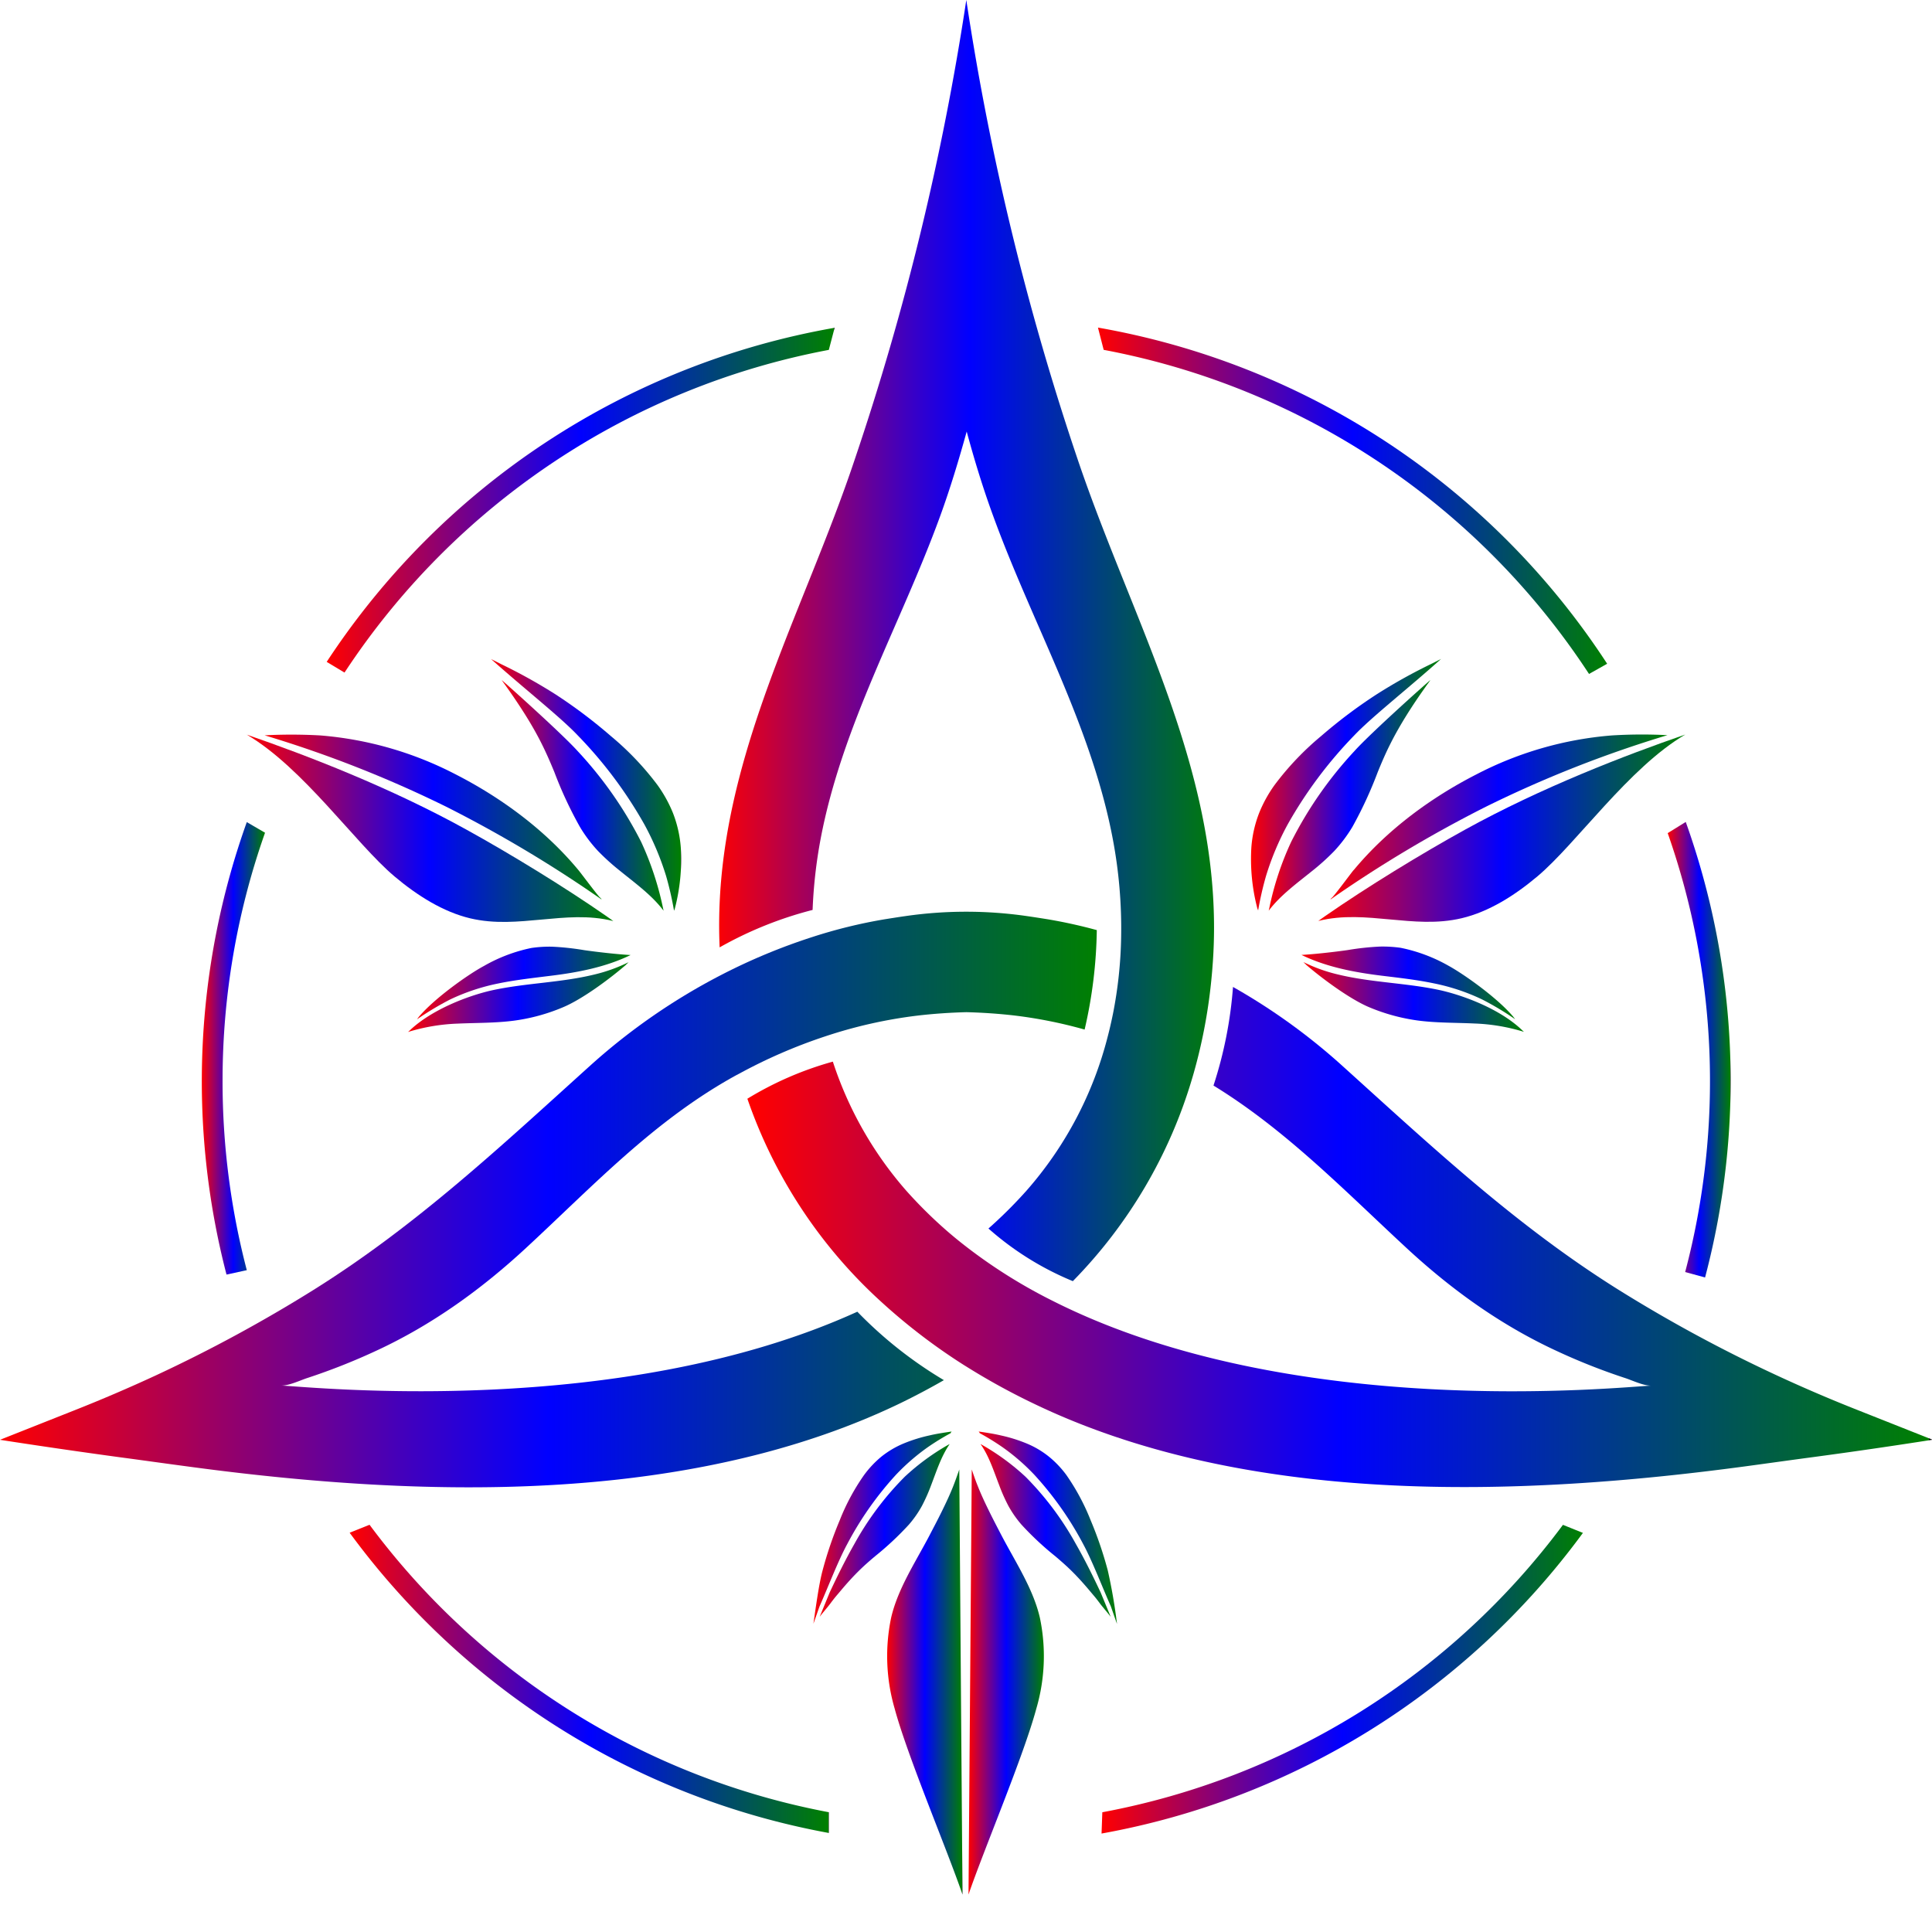 <svg id="Layer_1" data-name="Layer 1" xmlns="http://www.w3.org/2000/svg" viewBox="0 0 500 500">
    <defs>

      <linearGradient id="colorCycleGradient" x1="0%" y1="0%" x2="100%" y2="0%">
            <stop offset="0%" stop-color="red">
                <animate attributeName="stop-color" values="red; blue; green; red; violet; indigo; blue; green; yellow; orange; red" dur="20s" repeatCount="indefinite"/>
            </stop>
            <stop offset="50%" stop-color="blue">
                <animate attributeName="stop-color" values="blue; green; red; violet; indigo; blue; green; yellow; orange; red; blue" dur="20s" repeatCount="indefinite"/>
            </stop>
            <stop offset="100%" stop-color="green">
                <animate attributeName="stop-color" values="green; red; violet; indigo; blue; green; yellow; orange; red; blue; green" dur="20s" repeatCount="indefinite"/>
            </stop>
            <!-- Animate the gradient's position to create movement -->
            <animate attributeName="x1" from="-100%" to="100%" dur="20s" repeatCount="indefinite"/>
            <animate attributeName="x2" from="0%" to="200%" dur="20s" repeatCount="indefinite"/>
        </linearGradient>
        <style>

            #logo {

                fill: url(#colorCycleGradient);
            }
            
        
            #main {
               

            }
            #circ {

            }

            #leafs {

            }
           

        </style>
    </defs>

<!--Main-->

<g id="logo" class="gradientFill">

    <g id="main">

        <path class="main" d="M249.5,353.3l.55.34A175.7,175.7,0,0,0,267,363c55.29,26.84,125.66,24.44,184.76,16.48,5.86-.79,11.74-1.62,17.6-2.4q15.44-2.07,30.78-4.48l-19-7.53q-10.83-4.26-21.43-9.18A376.78,376.78,0,0,1,419,333.87c-26.77-16.73-48.71-37.38-72-58.39a158.76,158.76,0,0,0-27.9-20.06,107.8,107.8,0,0,1-5.05,25.52c18.7,11.46,33.91,27.19,49.91,42,11.63,10.78,24.44,20,38.85,26.66a160.29,160.29,0,0,0,17.66,7c1.91.6,4.84,2.06,6.89,2-8.13.35-92.95,9.36-154.95-21.95a135.45,135.45,0,0,1-22.34-14h0c-2.48-1.91-4.84-3.89-7.14-6a118,118,0,0,1-8.39-8.5,95.73,95.73,0,0,1-19-33.4,86.79,86.79,0,0,0-22.12,9.6,126.89,126.89,0,0,0,34.36,52.3A153.81,153.81,0,0,0,249.5,353.3Z"/>

        <path class="main" d="M210.21,148.19c3.86-9.65,7.68-19.37,11-29.3A694.11,694.11,0,0,0,250.08,0,692.93,692.93,0,0,0,278.9,118.89c14.66,43.36,38.18,82.59,35,129.88-.09,1.19-.17,2.4-.29,3.6a137.91,137.91,0,0,1-4.72,25.49c-.12.41-.23.8-.35,1.19a125.86,125.86,0,0,1-30.89,52.51,77.22,77.22,0,0,1-21.84-13.62c.51-.44,1-.89,1.49-1.34a116.29,116.29,0,0,0,8.4-8.51,96.4,96.4,0,0,0,21-39.92c.5-1.9.93-3.82,1.33-5.77a111.64,111.64,0,0,0,2.12-19.89A124.27,124.27,0,0,0,288,217.19c-5.55-29.42-20.73-55.6-30.89-83.45-2.65-7.2-4.92-14.61-6.93-22.06-2.06,7.45-4.29,14.83-6.93,22.06-10.17,27.87-25.34,54-30.89,83.45a126.39,126.39,0,0,0-2.06,18.3,98.22,98.22,0,0,0-24.06,9.69C184.7,210.24,197.65,179.59,210.21,148.19Z"/>

        <path class="main" d="M159,383c-37.18,4-75.83,1.21-110.58-3.5-5.86-.78-11.74-1.61-17.6-2.39Q15.34,375,0,372.62l19-7.53q10.8-4.26,21.42-9.18a377.44,377.44,0,0,0,40.68-22.06c26.77-16.73,48.71-37.38,72-58.39a160.81,160.81,0,0,1,33.44-23.09,154.83,154.83,0,0,1,23.5-9.81A130.83,130.83,0,0,1,229,237.9c1.79-.28,3.58-.57,5.42-.83a109.86,109.86,0,0,1,31.26,0c1.84.26,3.63.55,5.42.83a130.36,130.36,0,0,1,12.75,2.81,120.59,120.59,0,0,1-3.15,25.74,118.87,118.87,0,0,0-18.1-3.63c-4.12-.48-8.33-.76-12.5-.87-4.18.11-8.35.39-12.51.87a121.82,121.82,0,0,0-24,5.38,135.25,135.25,0,0,0-22.24,9.64l-.88.46c-21.11,11.61-36.82,28.46-54.28,44.62-11.63,10.78-24.44,20-38.84,26.66a162.46,162.46,0,0,1-17.67,7c-1.91.6-4.83,2.05-6.89,2,7.89.34,87.71,8.82,149.09-19.11a108,108,0,0,0,22.4,17.71q-5.37,3.09-11.11,5.89C210.36,374.1,185,380.2,159,383Z"/>

    </g>


    <g id="circ">

        <path class="circle" d="M216,84.83l-1.5,5.72A192.69,192.69,0,0,0,89.16,174.06l-4.61-2.77A198,198,0,0,1,216,84.83Z"/>

        <path class="circle" d="M57.6,279.78a192.93,192.93,0,0,0,6.27,48.94l-5.25,1.14a199,199,0,0,1,5.25-117.1l4.72,2.75A192.48,192.48,0,0,0,57.6,279.78Z"/>

        <path class="circle" d="M285.63,90.54a192.68,192.68,0,0,1,125.61,83.88l4.69-2.64a198,198,0,0,0-131.78-87Z"/>

        <path class="circle" d="M214.49,474.37a197.87,197.87,0,0,1-124-77.7l5.15-2.06A192.4,192.4,0,0,0,214.49,469Z"/>

        <path class="circle" d="M431.6,215.61a193.47,193.47,0,0,1,4.52,113.59l5.15,1.41a199,199,0,0,0-5-117.89Z"/>

        <path class="circle" d="M409.66,396.71a198,198,0,0,1-124.58,77.81l.2-5.51a192.44,192.44,0,0,0,119.21-74.38Z"/>

    </g>


    <g id="leafs">

         <g id="left-leaf" >
        
            <path class="left-leaf" d="M63.87,190.13c14.61,8.58,28.16,28.2,38.23,36.69,5.94,5,12.61,9.18,19.57,10.84,6.36,1.51,12.48.87,18.53.32s12.22-1.2,18.53.39L157,237.14c-10.85-7.55-24.91-16.15-36.25-22.41C101.08,203.84,79.4,195.48,63.87,190.13Z"/>

            <path class="left-leaf" d="M68.49,190.3a304.75,304.75,0,0,1,46.91,18.44,330.1,330.1,0,0,1,40.35,24.09c-.1-.11-.18-.25-.27-.36l-.37-.35c-1.56-1.84-4.27-5.51-5.31-6.81l-.24-.29c-8.73-10.47-20.1-18.72-31.67-24.63a91.89,91.89,0,0,0-35-10.06A133.76,133.76,0,0,0,68.49,190.3Z"/>


            <path class="left-leaf" d="M129.84,176c.69,1,.63.87,1.31,1.84q2.52,3.54,4.83,7.21c1.53,2.45,3,5,4.27,7.57,1.17,2.34,2.21,4.75,3.22,7.2A103.28,103.28,0,0,0,150.08,214a36.64,36.64,0,0,0,4.7,6.25,59.25,59.25,0,0,0,5.71,5.15c3.91,3.18,8.17,6.24,11.18,10.21l.06.07a3.85,3.85,0,0,0-.09-.41,78.58,78.58,0,0,0-5.72-17.41,102.15,102.15,0,0,0-16.4-23.45C145.39,189.83,131.14,177.09,129.84,176Z"/>

            <path class="left-leaf" d="M129.76,171.91l-2.66-1.34c8.24,7.38,17.93,15,22.42,19.75a111.34,111.34,0,0,1,17.25,23.05,72.42,72.42,0,0,1,5.61,13.32,84,84,0,0,1,2.06,9,3.81,3.81,0,0,0,.24-.67,50.38,50.38,0,0,0,1.51-15.66,31.08,31.08,0,0,0-2-8.88,34.65,34.65,0,0,0-4.06-7.35,74.55,74.55,0,0,0-12-12.6,130.49,130.49,0,0,0-14.35-10.82A138.06,138.06,0,0,0,129.76,171.91Z"/>

            <path class="left-leaf" d="M106.08,266.64l-.47.43a49.6,49.6,0,0,1,12.84-2.16c4.85-.22,9.73-.13,14.54-.76a49,49,0,0,0,12.64-3.44c5-2.06,12.13-7.36,16.22-10.89.27-.27.55-.52.8-.79a41.54,41.54,0,0,1-8.81,3.17c-8.72,2.14-17.86,2.19-26.62,4.12C121.11,257.71,111.77,261.25,106.08,266.64Z"/>

            <path class="left-leaf" d="M108.39,263.16l-.48.65a77.76,77.76,0,0,1,8.59-5.15,53.69,53.69,0,0,1,12.35-4.12c4.48-.93,9.05-1.43,13.6-2,7.08-.86,14.32-2.25,20.75-5.38-3.21-.16-8.77-.79-12-1.26a69.18,69.18,0,0,0-8.35-.9,32.46,32.46,0,0,0-5.3.33A41.32,41.32,0,0,0,125.23,250C121.36,252.06,112.57,258.23,108.39,263.16Z"/>

        </g>


        <g id="right-leaf" >

            <path class="right-leaf" d="M436.15,190.1c-14.62,8.58-28.17,28.2-38.24,36.68-5.94,5-12.6,9.19-19.61,10.85-6.36,1.51-12.49.87-18.53.32s-12.22-1.2-18.59.39l1.74-1.24c10.86-7.54,24.91-16.14,36.26-22.4C398.94,203.8,420.63,195.45,436.15,190.1Z"/>

            <path class="right-leaf" d="M431.53,190.26a303.81,303.81,0,0,0-46.9,18.48,329.46,329.46,0,0,0-40.36,24.09c.1-.11.18-.25.27-.36l.38-.35c1.56-1.84,4.25-5.51,5.29-6.82l.26-.28c8.73-10.47,20.09-18.72,31.66-24.63a91.72,91.72,0,0,1,35-10.06A127.92,127.92,0,0,1,431.53,190.26Z"/>

            <path class="right-leaf" d="M370.18,176c-.68,1-.63.87-1.3,1.83-1.68,2.37-3.31,4.77-4.83,7.21s-3,5-4.27,7.56c-1.19,2.35-2.22,4.76-3.22,7.21A105.69,105.69,0,0,1,350,214a37.17,37.17,0,0,1-4.7,6.25,59.25,59.25,0,0,1-5.71,5.15c-3.93,3.18-8.17,6.24-11.19,10.21l-.06.07.1-.41a77.39,77.39,0,0,1,5.72-17.41,101.72,101.72,0,0,1,16.4-23.52C354.64,189.8,368.89,177.06,370.18,176Z"/>

            <path class="right-leaf" d="M370.28,171.88l2.66-1.34c-8.19,7.38-17.93,15-22.43,19.75a111.6,111.6,0,0,0-17.25,23.05,71.61,71.61,0,0,0-5.6,13.31,84.13,84.13,0,0,0-2.06,9c0-.11-.17-.43-.23-.67a50.39,50.39,0,0,1-1.52-15.66,30.76,30.76,0,0,1,2-8.88,34.21,34.21,0,0,1,4.06-7.35,74.28,74.28,0,0,1,12-12.6,128.91,128.91,0,0,1,14.42-10.83A138.61,138.61,0,0,1,370.28,171.88Z"/>

            <path class="right-leaf" d="M393.93,266.61l.46.43a49.46,49.46,0,0,0-12.84-2.16c-4.85-.23-9.74-.13-14.53-.76a49.62,49.62,0,0,1-12.65-3.44c-4.94-2.06-12.13-7.37-16.22-10.89-.27-.27-.55-.52-.81-.8a41.31,41.31,0,0,0,8.82,3.18c8.73,2.14,17.86,2.19,26.63,4.11C378.92,257.67,388.26,261.16,393.93,266.61Z"/>

            <path class="right-leaf" d="M391.62,263.12l.5.66a74.06,74.06,0,0,0-8.6-5.15,53.22,53.22,0,0,0-12.35-4.12c-4.47-.94-9-1.44-13.59-2-7.08-.87-14.34-2.25-20.76-5.38,3.21-.16,8.78-.79,12-1.26a69.12,69.12,0,0,1,8.36-.9,33.41,33.41,0,0,1,5.29.32,41.76,41.76,0,0,1,12.36,4.62C378.67,252,387.45,258.16,391.62,263.12Z"/>

        </g>


        <g id="bottom-leaf" >

            <path class="bottom-leaf" d="M287.45,418.43c-.53-.72-2.19-2.66-2.73-3.38-1.32-1.77-1.35-1.74-2.76-3.42s-2.9-3.35-4.46-4.9-2.92-2.72-4.42-4a78,78,0,0,1-8.71-8.14,28.38,28.38,0,0,1-3.41-4.89,44.29,44.29,0,0,1-2.38-5.37c-1.39-3.58-2.58-7.39-4.75-10.51v-.06c0-.06.19.11.28.15a60.29,60.29,0,0,1,11.26,8.24,77.92,77.92,0,0,1,13.07,17.44c2.33,4.07,4.41,8.3,6.42,12.57Z"/>

            <path class="bottom-leaf" d="M289.07,420.21c-.18-.42-1.44-4.11-1.62-4.58-2.06-4.6-4.74-11.61-7.11-16a85.49,85.49,0,0,0-12.62-17.92,54.44,54.44,0,0,0-8.32-7.21,64.68,64.68,0,0,0-5.83-3.59,1,1,0,0,1-.1-.17c.17,0-.27-.19-.11-.17a.41.41,0,0,1-.05-.09c1.89.28,3.8.56,5.67,1a39.28,39.28,0,0,1,6.64,2.06,23.47,23.47,0,0,1,6,3.57,26,26,0,0,1,4.37,4.64,57.24,57.24,0,0,1,6.26,11.67,98.53,98.53,0,0,1,4.44,13A137.06,137.06,0,0,1,289.07,420.21Z"/>

            <path class="bottom-leaf" d="M248.26,380.3l.83,110c-4.12-12-14.27-35.88-17.58-48.21a48.57,48.57,0,0,1-.89-23.41c1.69-7.36,6.17-14.2,9.73-20.93,1.14-2.19,2.3-4.38,3.39-6.6s2.06-4.27,2.94-6.49c.43-1.09.83-2.19,1.21-3.3C247.92,381.29,248.09,380.83,248.26,380.3Z"/>

            <path class="bottom-leaf" d="M251.49,380.3l-.84,110c4.12-12,14.27-35.88,17.58-48.21a48.32,48.32,0,0,0,.89-23.41c-1.69-7.36-6.17-14.2-9.73-20.93-1.14-2.19-2.29-4.38-3.38-6.6s-2.06-4.27-2.94-6.49c-.44-1.09-.84-2.19-1.22-3.3Z"/>

            <path class="bottom-leaf" d="M212.13,418.43c.52-.72,2.19-2.66,2.72-3.38,1.32-1.77,1.35-1.74,2.76-3.42s2.9-3.35,4.46-4.9,2.91-2.72,4.43-4a78.79,78.79,0,0,0,8.7-8.14,27.63,27.63,0,0,0,3.41-4.89A46,46,0,0,0,241,384.3c1.37-3.58,2.58-7.39,4.73-10.51v-.06a1.17,1.17,0,0,1-.27.15,60.22,60.22,0,0,0-11.25,8.24,77.7,77.7,0,0,0-13.09,17.44c-2.31,4.07-4.4,8.3-6.4,12.57Z"/>

            <path class="bottom-leaf" d="M210.51,420.21c.17-.42,1.44-4.11,1.63-4.58,2.05-4.6,4.72-11.61,7.11-16a85.35,85.35,0,0,1,12.59-17.92,54.92,54.92,0,0,1,8.32-7.21,63.63,63.63,0,0,1,5.85-3.59.89.89,0,0,0,.08-.17c-.16,0,.28-.19.11-.17l.07-.09c-1.91.28-3.81.56-5.69,1a39.56,39.56,0,0,0-6.64,2.06,23.82,23.82,0,0,0-6,3.57,26.4,26.4,0,0,0-4.35,4.67,55.85,55.85,0,0,0-6.27,11.67,98.53,98.53,0,0,0-4.44,13C211.89,410.13,211.1,416.25,210.51,420.21Z"/>

        </g>

    </g>

   


</g>




</svg>